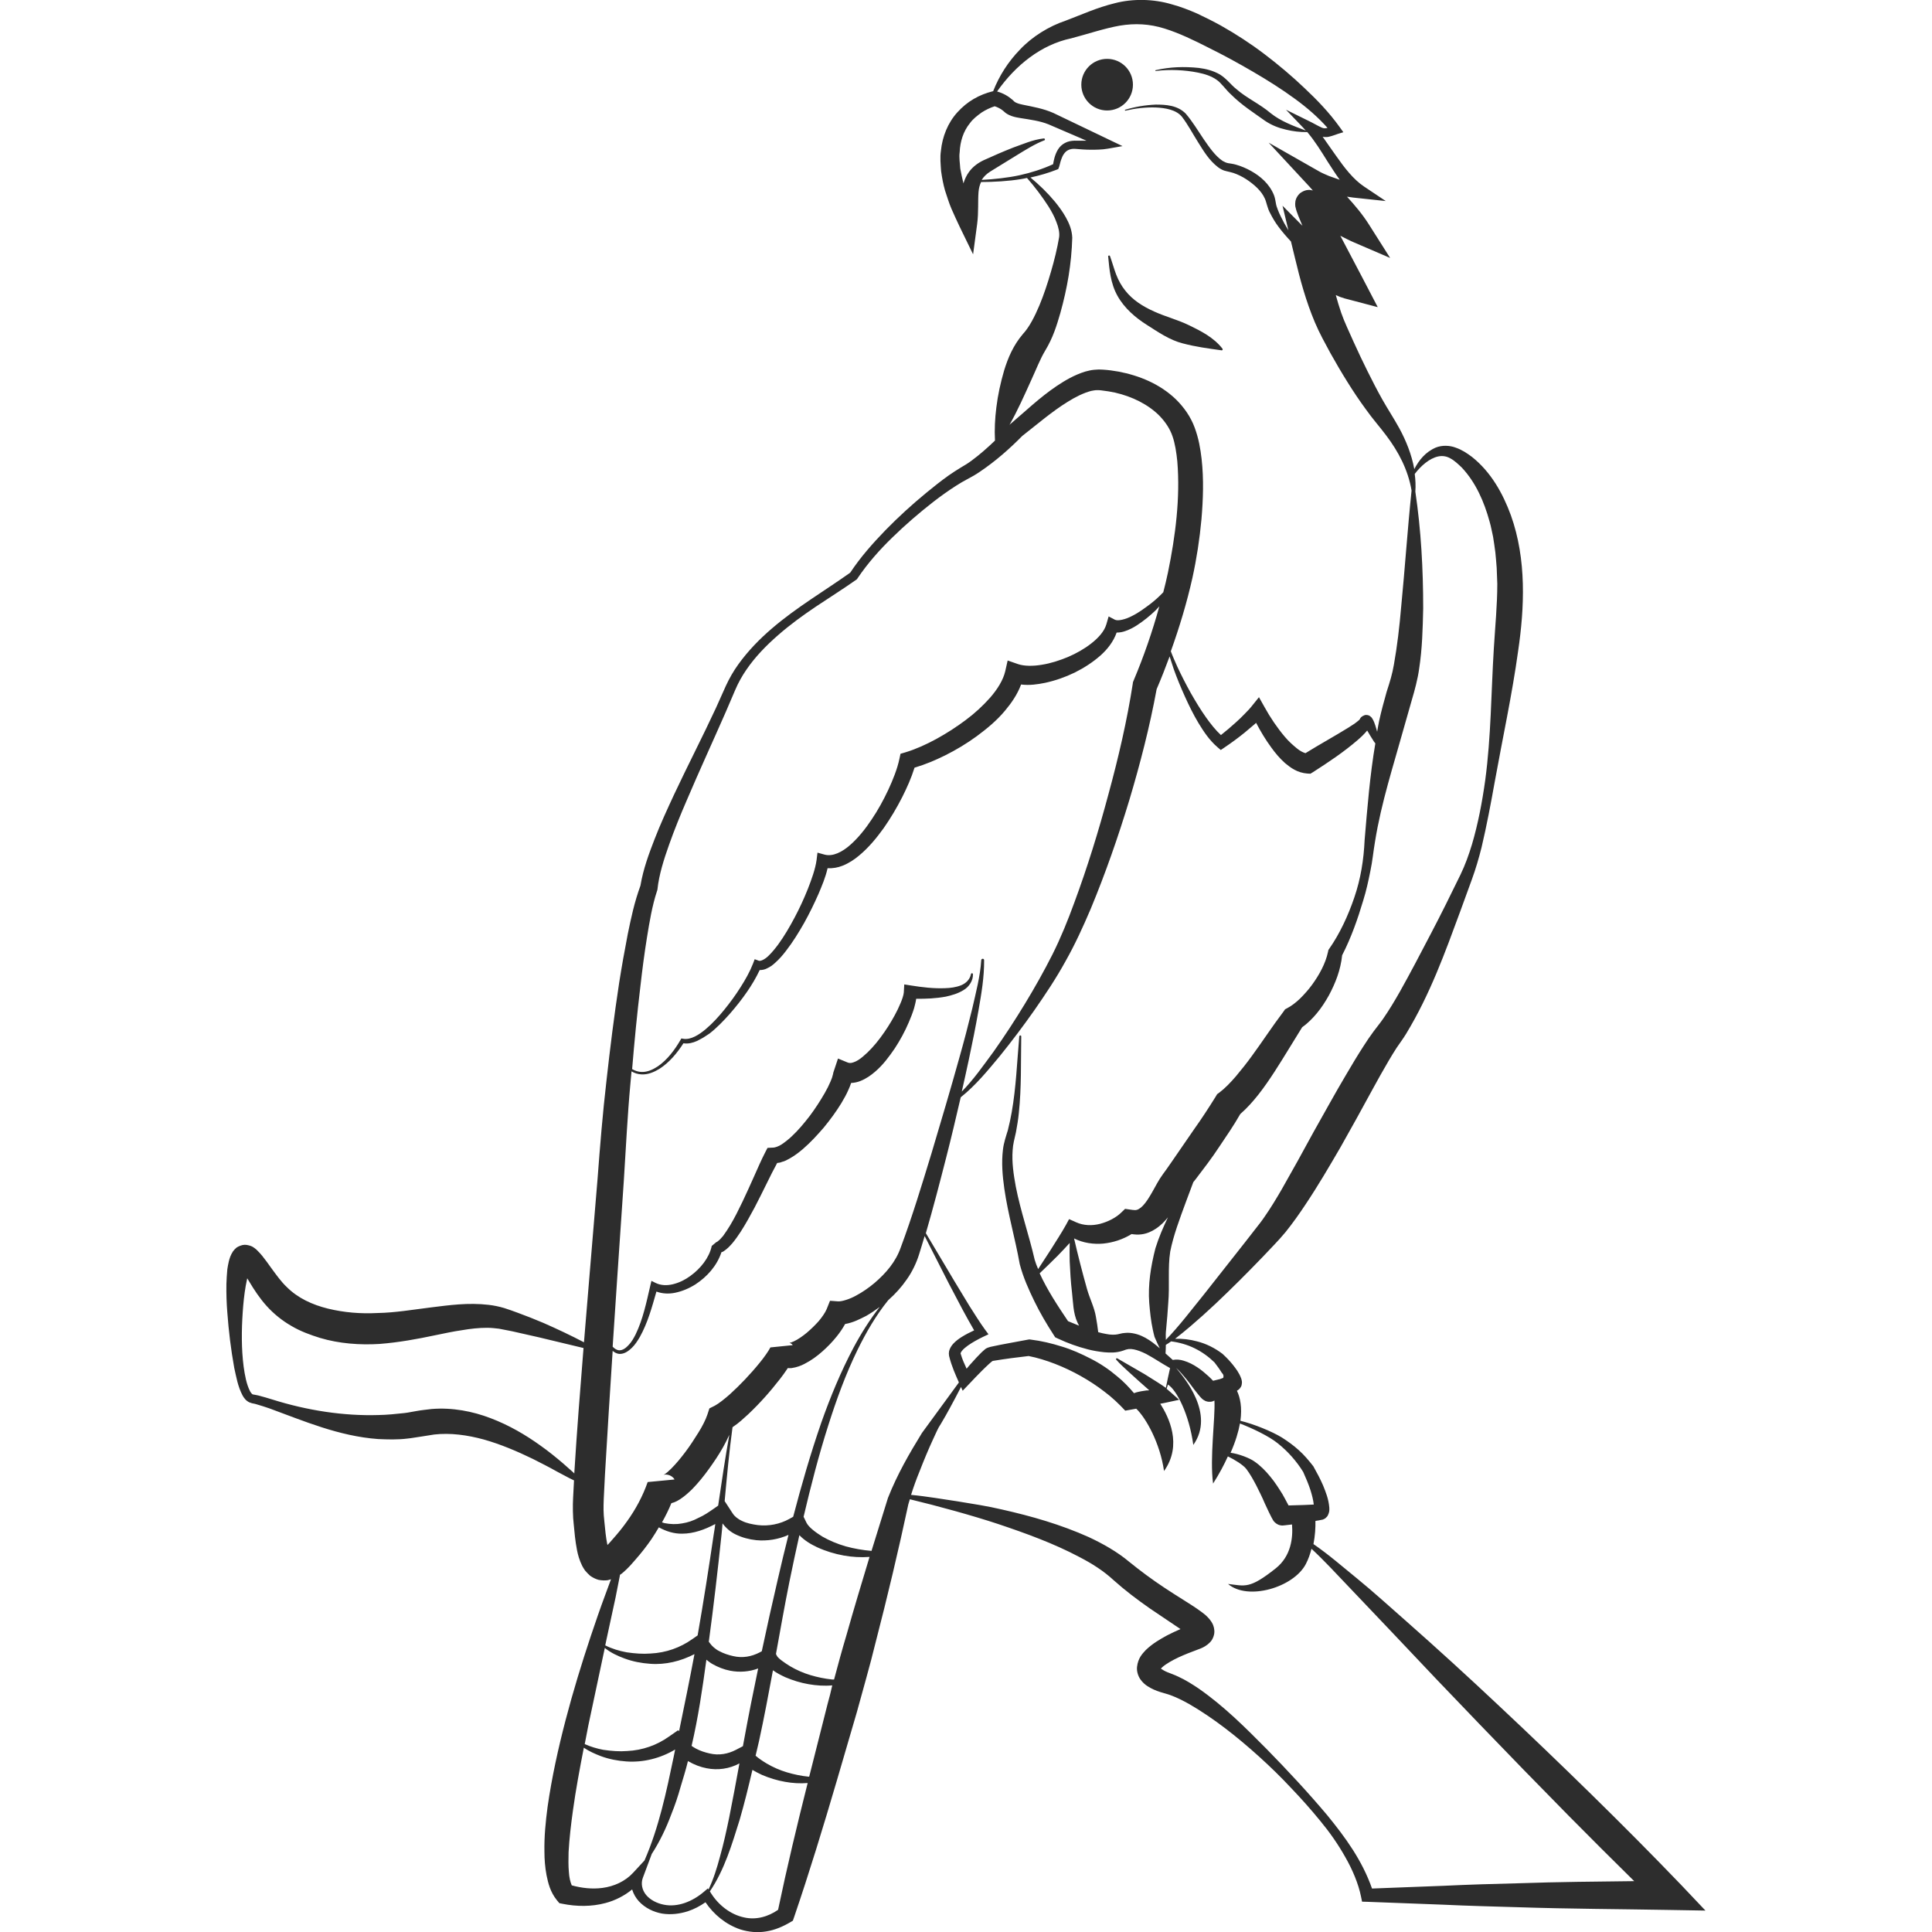 <?xml version="1.0" encoding="utf-8"?>
<!-- Generator: Adobe Illustrator 24.1.2, SVG Export Plug-In . SVG Version: 6.00 Build 0)  -->
<svg version="1.1" id="Layer_1" xmlns="http://www.w3.org/2000/svg" xmlns:xlink="http://www.w3.org/1999/xlink" x="0px" y="0px"
	 viewBox="0 0 128 128" style="enable-background:new 0 0 128 128;" xml:space="preserve">
<style type="text/css">
	.st0{fill:#2D2D2D;}
</style>
<g>
	<path class="st0" d="M63.38,48.11C63.38,48.11,63.38,48.11,63.38,48.11c-0.02-0.02-0.03-0.04-0.04-0.04
		C63.34,48.08,63.33,48.07,63.38,48.11z"/>
	<ellipse class="st0" cx="73.35" cy="5.61" rx="1.71" ry="1.71"/>
	<path class="st0" d="M75.99,21.53c0.74,0.47,1.5,1,2.37,1.22c0.87,0.23,1.65,0.33,2.57,0.46c0.02,0,0.04,0,0.05-0.01
		c0.03-0.02,0.03-0.07,0.01-0.1c-0.58-0.75-1.45-1.18-2.19-1.54c-0.75-0.37-1.56-0.57-2.33-0.92c-0.74-0.33-1.43-0.76-1.92-1.39
		c-0.25-0.31-0.45-0.67-0.6-1.06c-0.15-0.39-0.26-0.81-0.41-1.22c-0.01-0.03-0.04-0.05-0.07-0.04c-0.04,0-0.06,0.04-0.05,0.07
		c0.08,0.84,0.15,1.76,0.61,2.59C74.49,20.42,75.23,21.05,75.99,21.53z"/>
	<path class="st0" d="M111.37,124.87c-1.95-2.03-3.93-4.02-5.94-5.99c-2.01-1.97-4.04-3.92-6.09-5.84
		c-2.05-1.93-4.13-3.83-6.24-5.69c-1.06-0.93-2.1-1.88-3.19-2.77c-0.95-0.77-1.87-1.58-2.89-2.28c0.11-0.56,0.14-1.11,0.13-1.53
		l0.03-0.01c0.13-0.02,0.21-0.03,0.39-0.07l0.05-0.01c0.03-0.01,0,0.01,0.1-0.04c0.07-0.03,0.13-0.08,0.18-0.14
		c0.06-0.06,0.05-0.06,0.07-0.1c0.07-0.14,0.07-0.18,0.09-0.25c0.02-0.11,0.01-0.2,0.01-0.27c-0.05-0.58-0.23-1.01-0.41-1.46
		c-0.19-0.44-0.41-0.85-0.64-1.26l-0.02-0.03l0,0c-0.29-0.37-0.6-0.74-0.95-1.05c-0.35-0.32-0.73-0.59-1.12-0.84
		c-0.69-0.42-1.86-0.89-2.75-1.11c0.12-0.88-0.01-1.53-0.23-1.99L82,92.11l0.01-0.01c0.01-0.01-0.01,0.02,0.07-0.05
		c0.06-0.05,0.1-0.11,0.14-0.18c0.03-0.06,0.03-0.07,0.04-0.1c0.03-0.14,0.02-0.17,0.02-0.24c-0.01-0.09-0.03-0.15-0.05-0.21
		c-0.15-0.4-0.35-0.64-0.55-0.9c-0.2-0.25-0.42-0.48-0.65-0.69l-0.03-0.03c-0.51-0.39-1.09-0.68-1.69-0.83
		c-0.48-0.13-0.97-0.19-1.46-0.17c0.35-0.27,0.69-0.55,1.02-0.83c0.56-0.48,1.11-0.97,1.65-1.48c1.07-1.01,2.11-2.05,3.13-3.11
		l0.76-0.8c0.25-0.26,0.5-0.54,0.76-0.85c0.49-0.61,0.92-1.22,1.33-1.84c0.83-1.24,1.57-2.51,2.31-3.78
		c0.72-1.28,1.43-2.55,2.12-3.83c0.35-0.64,0.7-1.27,1.06-1.88c0.18-0.3,0.36-0.61,0.54-0.88c0.16-0.24,0.43-0.6,0.63-0.93
		c1.6-2.64,2.58-5.39,3.6-8.15l0.75-2.06c0.26-0.71,0.47-1.43,0.65-2.15c0.34-1.44,0.61-2.88,0.87-4.33
		c0.52-2.89,1.15-5.77,1.55-8.67c0.42-2.85,0.57-6.06-0.48-8.99c-0.53-1.45-1.32-2.87-2.58-3.87c-0.32-0.24-0.66-0.47-1.07-0.61
		c-0.41-0.16-0.92-0.17-1.32-0.01c-0.7,0.3-1.12,0.84-1.43,1.43c-0.17-0.95-0.54-1.88-1-2.72c-0.37-0.67-0.76-1.26-1.11-1.88
		c-0.35-0.62-0.67-1.25-0.99-1.89c-0.32-0.64-0.62-1.28-0.92-1.94l-0.44-0.98c-0.15-0.33-0.26-0.61-0.38-0.94
		c-0.13-0.38-0.25-0.78-0.36-1.18c0.16,0.08,0.34,0.15,0.58,0.22l2.2,0.58l-1.07-2.05c-0.47-0.89-0.94-1.78-1.41-2.68
		c0.28,0.14,0.56,0.29,0.86,0.42l2.44,1.05l-1.4-2.21c-0.43-0.68-0.93-1.27-1.44-1.83c0-0.01-0.01-0.01-0.02-0.02
		c0.26,0.04,0.53,0.08,0.79,0.1l1.78,0.19l-1.45-0.97c-0.7-0.47-1.29-1.24-1.83-2.01c-0.3-0.41-0.59-0.85-0.9-1.28
		c0.15,0.03,0.32,0.03,0.45-0.01c0.21-0.05,0.38-0.12,0.56-0.18L89,8.76l-0.25-0.35c-0.69-0.96-1.49-1.79-2.33-2.58
		c-0.84-0.8-1.72-1.54-2.64-2.24c-0.92-0.7-1.89-1.33-2.9-1.9c-0.51-0.28-1.03-0.54-1.56-0.79c-0.55-0.24-1.11-0.46-1.71-0.62
		c-1.18-0.35-2.55-0.38-3.74-0.07c-1.2,0.29-2.23,0.77-3.27,1.16c-1.11,0.37-2.22,1.06-3.02,1.91c-0.78,0.8-1.38,1.74-1.78,2.76
		c-0.94,0.23-1.73,0.69-2.37,1.4c-0.64,0.7-1,1.63-1.09,2.54c-0.07,0.46-0.02,0.9,0.01,1.35c0.06,0.44,0.14,0.87,0.26,1.29
		c0.14,0.41,0.26,0.83,0.43,1.22c0.17,0.39,0.35,0.78,0.53,1.16l0.9,1.85l0.27-2.02c0.1-0.78,0.04-1.5,0.09-2.11
		c0.02-0.25,0.08-0.47,0.17-0.66c0.82,0,1.85-0.06,2.62-0.19c0.14-0.02,0.28-0.05,0.42-0.08c0.52,0.59,1,1.23,1.42,1.88
		c0.21,0.34,0.4,0.68,0.53,1.04c0.14,0.35,0.22,0.71,0.18,1c-0.12,0.73-0.32,1.54-0.54,2.29c-0.22,0.76-0.47,1.52-0.77,2.24
		c-0.3,0.71-0.66,1.43-1.09,1.89c-0.64,0.75-0.99,1.59-1.24,2.4c-0.24,0.82-0.42,1.64-0.52,2.47c-0.09,0.72-0.13,1.45-0.09,2.19
		c-0.49,0.47-1.01,0.93-1.54,1.32c-0.24,0.18-0.47,0.32-0.73,0.47c-0.28,0.17-0.54,0.34-0.8,0.52c-0.51,0.36-0.99,0.75-1.47,1.14
		c-0.95,0.78-1.86,1.61-2.72,2.49c-0.84,0.87-1.65,1.78-2.33,2.81c-1.7,1.21-3.55,2.29-5.18,3.69c-0.82,0.7-1.59,1.49-2.23,2.38
		c-0.32,0.44-0.6,0.93-0.83,1.43l-0.65,1.45c-0.89,1.92-1.87,3.81-2.78,5.75c-0.45,0.97-0.9,1.94-1.29,2.95
		c-0.38,0.98-0.75,1.97-0.94,3.09c-0.4,1.09-0.62,2.14-0.84,3.21c-0.21,1.08-0.4,2.15-0.57,3.23c-0.33,2.16-0.6,4.32-0.84,6.48
		c-0.25,2.15-0.43,4.36-0.59,6.5l-0.54,6.48c-0.12,1.45-0.24,2.9-0.36,4.35c-0.88-0.46-1.77-0.88-2.68-1.28
		c-0.57-0.24-1.14-0.47-1.72-0.68c-0.29-0.11-0.58-0.21-0.89-0.31c-0.34-0.1-0.68-0.17-1.02-0.21c-1.36-0.16-2.62,0.02-3.83,0.17
		c-1.21,0.15-2.38,0.35-3.52,0.37c-1.15,0.06-2.22-0.03-3.3-0.29C20.68,86.44,19.73,86,19,85.27c-0.38-0.36-0.69-0.8-1.05-1.29
		c-0.18-0.25-0.36-0.51-0.58-0.78c-0.11-0.14-0.22-0.25-0.38-0.41c-0.08-0.07-0.17-0.14-0.26-0.19c-0.1-0.06-0.34-0.13-0.51-0.13
		c-0.18,0-0.4,0.09-0.54,0.18c-0.09,0.07-0.17,0.16-0.24,0.25c-0.18,0.28-0.23,0.48-0.28,0.67c-0.05,0.19-0.07,0.36-0.1,0.53
		c-0.03,0.33-0.05,0.66-0.06,0.97c-0.01,0.64,0.01,1.26,0.06,1.88c0.09,1.24,0.24,2.46,0.46,3.68c0.14,0.61,0.23,1.22,0.56,1.84
		c0.09,0.15,0.2,0.32,0.44,0.44c0.06,0.02,0.15,0.05,0.18,0.06l0.1,0.02c0.07,0.02,0.13,0.02,0.2,0.05
		c0.28,0.08,0.56,0.17,0.85,0.27c2.27,0.83,4.6,1.84,7.19,2.03c0.64,0.03,1.29,0.05,1.94-0.03c0.32-0.03,0.65-0.1,0.97-0.14
		l0.82-0.13c1.06-0.12,2.18,0.03,3.28,0.33c1.1,0.31,2.19,0.77,3.26,1.29c0.53,0.27,1.07,0.54,1.6,0.84l0.81,0.43
		c0.11,0.05,0.21,0.1,0.31,0.15l-0.06,1.15c-0.03,0.5-0.02,1.28,0.04,1.75c0.05,0.55,0.1,1.11,0.22,1.73
		c0.06,0.3,0.15,0.64,0.34,1.03c0.06,0.11,0.12,0.21,0.19,0.31c0.1,0.12,0.22,0.24,0.34,0.35c0.16,0.11,0.36,0.22,0.56,0.27
		c0.2,0.04,0.44,0.05,0.62,0.02c0.07-0.02,0.13-0.04,0.2-0.06l-0.38,1.03c-0.34,0.91-0.65,1.82-0.96,2.74
		c-0.61,1.83-1.18,3.69-1.67,5.57c-0.49,1.88-0.91,3.78-1.19,5.73c-0.13,0.98-0.23,1.97-0.21,2.98c0,0.51,0.04,1.03,0.14,1.56
		c0.11,0.53,0.24,1.1,0.69,1.66l0.16,0.19l0.2,0.04c0.94,0.19,1.93,0.2,2.86-0.05c0.64-0.17,1.25-0.48,1.76-0.9
		c0.09,0.3,0.25,0.57,0.45,0.79c0.42,0.45,0.98,0.71,1.54,0.81c0.57,0.09,1.15,0.02,1.69-0.15c0.43-0.14,0.82-0.35,1.18-0.6
		c0.55,0.81,1.34,1.47,2.31,1.8c0.54,0.17,1.14,0.23,1.72,0.13c0.58-0.09,1.12-0.33,1.61-0.62l0.15-0.09l0.08-0.23
		c1.02-2.99,1.94-6.01,2.83-9.04l1.33-4.55c0.41-1.52,0.86-3.04,1.23-4.57c0.79-3.05,1.53-6.16,2.18-9.2
		c0.03-0.11,0.07-0.22,0.1-0.33c1.83,0.44,4.16,1.08,5.85,1.64c1.85,0.62,3.69,1.29,5.37,2.18c0.85,0.44,1.61,0.92,2.29,1.55
		c0.76,0.68,1.57,1.29,2.4,1.87l2.02,1.36c-0.3,0.13-0.6,0.27-0.89,0.42c-0.47,0.26-0.94,0.52-1.41,0.97
		c-0.22,0.24-0.51,0.52-0.58,1.12c-0.03,0.3,0.08,0.62,0.23,0.83c0.15,0.21,0.31,0.34,0.46,0.44c0.58,0.38,1.17,0.46,1.53,0.6
		c0.41,0.15,0.83,0.36,1.24,0.59c1.64,0.95,3.19,2.18,4.64,3.49c0.73,0.66,1.43,1.34,2.1,2.06c0.68,0.71,1.33,1.44,1.95,2.2
		c0.62,0.75,1.18,1.55,1.65,2.39c0.47,0.82,0.87,1.76,1.04,2.61l0.07,0.34l0.35,0.01l5.02,0.19c1.67,0.08,3.35,0.12,5.02,0.17
		c3.35,0.11,6.69,0.12,10.04,0.18l2.32,0.04L111.37,124.87z M38.05,97.58l0,0.04c-0.02-0.02-0.05-0.04-0.07-0.07l-0.69-0.61
		c-0.47-0.4-0.95-0.79-1.46-1.15c-1.01-0.73-2.11-1.37-3.32-1.83c-1.2-0.46-2.54-0.72-3.91-0.61c-0.32,0.04-0.72,0.08-0.98,0.13
		c-0.28,0.04-0.55,0.11-0.84,0.14c-0.56,0.06-1.13,0.12-1.71,0.13c-2.3,0.07-4.71-0.3-7.03-1.03c-0.29-0.09-0.59-0.18-0.9-0.26
		c-0.07-0.02-0.16-0.03-0.24-0.05l-0.12-0.02c-0.05-0.01-0.02-0.01-0.04-0.01c-0.03-0.01-0.11-0.09-0.17-0.2
		c-0.24-0.46-0.35-1.07-0.43-1.65c-0.15-1.18-0.14-2.39-0.06-3.58c0.04-0.6,0.1-1.19,0.2-1.76c0.03-0.17,0.07-0.34,0.1-0.5
		c0.05,0.08,0.09,0.15,0.14,0.23c0.31,0.52,0.68,1.09,1.15,1.61c0.47,0.52,1.03,0.97,1.64,1.32c0.61,0.36,1.25,0.59,1.89,0.79
		c1.27,0.38,2.65,0.48,3.94,0.4c1.29-0.1,2.53-0.33,3.71-0.58c0.59-0.12,1.18-0.25,1.75-0.33c0.57-0.1,1.13-0.16,1.67-0.16
		c0.27,0,0.53,0.03,0.79,0.06c0.28,0.05,0.58,0.11,0.87,0.17l1.77,0.4l2.96,0.71C38.44,92.05,38.22,94.81,38.05,97.58z M87.05,99.96
		c0-0.01,0-0.01,0.01-0.03C87.05,99.95,87.05,99.96,87.05,99.96C87.05,99.96,87.05,99.96,87.05,99.96z M82.15,94.31
		c0.83,0.32,1.92,0.84,2.5,1.31c0.68,0.54,1.25,1.19,1.69,1.9c0.18,0.4,0.35,0.8,0.48,1.2c0.1,0.32,0.19,0.66,0.22,0.96l-0.65,0.03
		c-0.34,0.01-0.69,0.02-1.02,0.03l-0.07-0.13c-0.1-0.2-0.22-0.41-0.33-0.61c-0.25-0.4-0.5-0.8-0.81-1.17
		c-0.3-0.37-0.65-0.73-1.06-1.01c-0.31-0.22-1.03-0.5-1.57-0.57C81.86,95.5,82.05,94.86,82.15,94.31z M79.13,89.32
		c0.5,0.24,0.95,0.57,1.33,0.94c0.17,0.22,0.34,0.45,0.48,0.68c0.03,0.05,0.17,0.13,0.1,0.35l-0.22,0.08
		c-0.15,0.04-0.31,0.07-0.45,0.11c-0.09-0.1-0.19-0.19-0.29-0.29c-0.24-0.21-0.47-0.42-0.75-0.6c-0.27-0.18-0.57-0.34-0.91-0.44
		c-0.22-0.07-0.48-0.1-0.72-0.05c-0.16-0.14-0.32-0.28-0.48-0.43c0.01-0.19,0.02-0.38,0.02-0.57c0.12-0.07,0.24-0.15,0.35-0.23
		C78.14,88.94,78.66,89.09,79.13,89.32z M74.69,90.81l0.75,0.68l0.7,0.62c-0.06,0.01-0.11,0.01-0.18,0.01
		c-0.21,0.03-0.42,0.06-0.65,0.12c-0.06,0.02-0.12,0.04-0.18,0.06c-0.34-0.4-0.7-0.78-1.11-1.11c-0.54-0.46-1.12-0.85-1.75-1.17
		c-0.62-0.32-1.26-0.61-1.93-0.81c-0.67-0.21-1.33-0.37-2.06-0.46l-0.08-0.01l-0.07,0.01l-1.24,0.23c-0.42,0.08-0.82,0.15-1.26,0.25
		l-0.1,0.03c-0.03,0.01-0.08,0.02-0.16,0.06c-0.08,0.04-0.11,0.07-0.13,0.09l-0.08,0.07c-0.09,0.08-0.18,0.16-0.25,0.24
		c-0.16,0.16-0.3,0.31-0.44,0.47c-0.15,0.16-0.29,0.32-0.43,0.49c-0.15-0.32-0.29-0.64-0.38-0.95l-0.02-0.06
		c0-0.02,0.02-0.08,0.09-0.17c0.09-0.12,0.24-0.24,0.39-0.35c0.31-0.22,0.66-0.41,1.01-0.58l0.36-0.17l-0.23-0.31
		c-0.35-0.48-0.7-1.05-1.04-1.58l-1-1.65l-1.88-3.16c0.49-1.68,0.92-3.34,1.35-5.02c0.34-1.32,0.65-2.65,0.96-3.98
		c1-0.8,1.78-1.76,2.58-2.72c0.8-0.99,1.57-2.01,2.3-3.05c0.73-1.05,1.44-2.11,2.06-3.24c0.64-1.13,1.17-2.3,1.67-3.47
		c0.98-2.36,1.82-4.77,2.56-7.21c0.72-2.41,1.35-4.85,1.81-7.35c0.31-0.72,0.59-1.44,0.86-2.17c0.09,0.28,0.18,0.55,0.27,0.83
		c0.22,0.62,0.47,1.22,0.74,1.82c0.27,0.6,0.56,1.19,0.9,1.76c0.35,0.57,0.71,1.13,1.28,1.62l0.2,0.17l0.25-0.17
		c0.46-0.31,0.91-0.64,1.34-0.99c0.22-0.18,0.43-0.36,0.64-0.54c0.04-0.03,0.07-0.07,0.11-0.1c0.3,0.57,0.62,1.11,1.01,1.64
		c0.26,0.36,0.55,0.71,0.91,1.03c0.36,0.3,0.81,0.64,1.48,0.69l0.2,0.01L87,51.15c1.01-0.65,2.01-1.31,2.96-2.13
		c0.21-0.18,0.42-0.38,0.62-0.62c0.14,0.23,0.28,0.48,0.44,0.72c0.03,0.05,0.07,0.09,0.1,0.13c-0.36,2.12-0.53,4.27-0.71,6.4
		c-0.06,1.32-0.26,2.57-0.68,3.8c-0.41,1.21-0.97,2.42-1.68,3.43l-0.04,0.06l-0.03,0.14c-0.16,0.75-0.57,1.5-1.05,2.16
		c-0.24,0.33-0.51,0.63-0.79,0.91c-0.28,0.27-0.58,0.5-0.87,0.65l-0.13,0.07l-0.12,0.17c-0.75,0.99-1.39,1.98-2.08,2.92
		c-0.34,0.47-0.7,0.92-1.06,1.35c-0.36,0.42-0.74,0.81-1.1,1.08l-0.14,0.1l-0.12,0.2c-0.43,0.69-0.91,1.43-1.41,2.13l-1.48,2.15
		l-0.37,0.53l-0.19,0.26c-0.08,0.11-0.15,0.22-0.22,0.32c-0.26,0.42-0.45,0.81-0.66,1.15c-0.2,0.34-0.42,0.63-0.61,0.78
		c-0.19,0.14-0.29,0.19-0.55,0.15l-0.49-0.07l-0.24,0.23c-0.35,0.35-0.88,0.62-1.41,0.76c-0.54,0.14-1.1,0.12-1.59-0.1l-0.47-0.21
		l-0.2,0.37c-0.3,0.54-0.68,1.12-1.03,1.68c-0.27,0.42-0.55,0.84-0.82,1.26c-0.09-0.21-0.17-0.41-0.23-0.62
		c-0.37-1.61-0.94-3.24-1.25-4.84c-0.15-0.81-0.27-1.62-0.21-2.41c0.02-0.4,0.12-0.75,0.22-1.2c0.08-0.43,0.15-0.85,0.19-1.27
		c0.18-1.69,0.13-3.4,0.16-5.05v-0.03c0-0.03-0.02-0.06-0.06-0.06c-0.03,0-0.06,0.02-0.07,0.06c-0.15,1.71-0.21,3.37-0.5,5.02
		c-0.07,0.41-0.16,0.81-0.26,1.21c-0.11,0.36-0.27,0.82-0.32,1.26c-0.11,0.89-0.03,1.76,0.09,2.61c0.25,1.72,0.72,3.3,1.02,4.99
		c0.23,0.88,0.59,1.68,0.97,2.46c0.38,0.78,0.81,1.51,1.29,2.25l0.09,0.14l0.17,0.08c0.66,0.31,1.3,0.54,2,0.72
		c0.35,0.09,0.71,0.15,1.09,0.19c0.38,0.03,0.78,0.05,1.25-0.11c0.26-0.11,0.43-0.13,0.7-0.08c0.25,0.05,0.53,0.16,0.81,0.3
		c0.51,0.27,1.03,0.63,1.59,0.94c-0.08,0.36-0.2,0.9-0.28,1.31c-0.15-0.11-0.3-0.21-0.55-0.37l-0.86-0.54l-1.73-1l-0.03-0.02
		C74,89.98,73.98,89.98,73.96,90c-0.02,0.02-0.03,0.06-0.01,0.08C74.2,90.37,74.44,90.57,74.69,90.81z M90.39,48.11
		c-0.01-0.01-0.02-0.01-0.02-0.02C90.38,48.1,90.38,48.1,90.39,48.11C90.39,48.11,90.39,48.11,90.39,48.11z M90.39,48.11
		C90.39,48.11,90.39,48.11,90.39,48.11c-0.02-0.01-0.02-0.02-0.03-0.02C90.37,48.09,90.37,48.1,90.39,48.11
		C90.39,48.11,90.39,48.11,90.39,48.11z M90.35,48.07C90.35,48.07,90.35,48.07,90.35,48.07C90.35,48.07,90.35,48.07,90.35,48.07
		C90.35,48.07,90.35,48.07,90.35,48.07z M76.14,86.32c0.05,0.6,0.11,1.19,0.24,1.79c0.04,0.15,0.06,0.3,0.11,0.46L76.68,89
		c0.05,0.11,0.11,0.22,0.16,0.33c-0.15-0.13-0.31-0.26-0.48-0.39c-0.29-0.21-0.62-0.42-1.02-0.54c-0.2-0.06-0.42-0.1-0.64-0.1
		c-0.11,0.01-0.23,0.01-0.34,0.03c-0.1,0.02-0.25,0.06-0.31,0.07c-0.18,0.04-0.47,0.04-0.76-0.02c-0.18-0.03-0.35-0.07-0.53-0.12
		c-0.04-0.34-0.09-0.67-0.15-1c-0.1-0.63-0.41-1.22-0.59-1.85c-0.31-1.1-0.6-2.23-0.86-3.36c0,0,0,0,0,0c0.6,0.3,1.29,0.4,1.94,0.34
		c0.66-0.07,1.28-0.27,1.87-0.63c0.2,0.03,0.42,0.05,0.64,0.02c0.36-0.04,0.69-0.19,0.96-0.37c0.35-0.23,0.6-0.5,0.81-0.76
		c-0.31,0.65-0.6,1.31-0.83,2.05C76.24,83.91,76.05,85.11,76.14,86.32z M71.02,85.6c0.08,0.67,0.07,1.39,0.37,2.03
		c0.03,0.07,0.07,0.14,0.1,0.2c-0.25-0.1-0.49-0.2-0.73-0.3c-0.68-1.01-1.38-2.07-1.88-3.17c0.4-0.38,0.8-0.77,1.19-1.16
		c0.27-0.28,0.54-0.56,0.8-0.85c-0.01,0.41-0.01,0.81,0,1.22C70.9,84.25,70.94,84.93,71.02,85.6z M93.77,32.57
		c0.03-0.39,0.01-0.78-0.04-1.17c0.41-0.54,0.98-1.04,1.56-1.16c0.29-0.06,0.57-0.01,0.82,0.14c0.26,0.14,0.51,0.38,0.74,0.6
		c0.92,0.98,1.48,2.26,1.84,3.58c0.1,0.33,0.15,0.67,0.23,1c0.05,0.34,0.11,0.68,0.15,1.03c0.03,0.35,0.07,0.69,0.09,1.04l0.04,1.05
		c0,1.4-0.14,2.8-0.23,4.28c-0.18,2.91-0.18,5.84-0.57,8.73c-0.2,1.44-0.47,2.87-0.88,4.26c-0.21,0.69-0.45,1.36-0.76,2l-0.97,1.97
		c-0.65,1.31-1.34,2.6-2.01,3.88c-0.68,1.27-1.36,2.56-2.14,3.69c-0.2,0.29-0.38,0.5-0.64,0.85c-0.24,0.32-0.45,0.64-0.65,0.95
		c-0.41,0.63-0.79,1.27-1.16,1.9c-0.75,1.26-1.45,2.55-2.17,3.82c-0.69,1.28-1.4,2.55-2.11,3.8c-0.36,0.62-0.73,1.23-1.12,1.79
		c-0.18,0.27-0.4,0.55-0.63,0.84l-0.67,0.86l-2.71,3.44c-0.83,1.02-1.63,2.09-2.54,3.03c-0.01-0.24-0.01-0.47,0.02-0.71
		c0.06-0.58,0.1-1.16,0.14-1.74c0.1-1.15-0.04-2.32,0.13-3.4c0.21-1.07,0.64-2.2,1.04-3.29c0.16-0.44,0.32-0.87,0.49-1.31l0.16-0.2
		c0.54-0.71,1.08-1.41,1.57-2.16c0.47-0.7,0.94-1.38,1.38-2.15c0.48-0.42,0.86-0.86,1.21-1.3c0.39-0.5,0.74-1.01,1.07-1.52
		c0.64-0.99,1.23-1.99,1.82-2.93c0.38-0.27,0.69-0.59,0.96-0.91c0.32-0.38,0.58-0.79,0.81-1.2c0.44-0.82,0.78-1.69,0.88-2.66
		c0.61-1.19,1.03-2.4,1.4-3.64c0.2-0.64,0.34-1.29,0.47-1.94c0.14-0.65,0.2-1.33,0.31-1.96c0.41-2.57,1.23-5.07,1.92-7.56l0.53-1.86
		c0.17-0.57,0.38-1.35,0.47-2.01c0.21-1.36,0.24-2.69,0.27-4.01C94.29,37.7,94.15,35.13,93.77,32.57z M67.55,11.61
		c-0.73,0.16-1.71,0.27-2.51,0.31c0.13-0.21,0.31-0.39,0.56-0.55l1.77-1.09c0.59-0.36,1.19-0.74,1.81-0.98l0.01,0
		c0.03-0.01,0.04-0.04,0.04-0.07c0-0.03-0.04-0.06-0.07-0.06c-0.73,0.08-1.38,0.38-2.04,0.61c-0.66,0.26-1.3,0.54-1.94,0.83
		c-0.36,0.17-0.72,0.42-0.98,0.78c-0.17,0.23-0.29,0.5-0.37,0.76c-0.08-0.33-0.15-0.66-0.21-0.98c-0.02-0.36-0.09-0.73-0.04-1.08
		c0.03-0.71,0.24-1.39,0.68-1.93c0.2-0.28,0.49-0.5,0.78-0.71c0.26-0.17,0.58-0.32,0.86-0.41c0.19,0.06,0.41,0.17,0.56,0.3
		l0.08,0.07c0.05,0.05,0.12,0.1,0.17,0.13c0.11,0.07,0.22,0.11,0.32,0.15c0.2,0.07,0.38,0.1,0.56,0.13
		c0.69,0.11,1.31,0.19,1.88,0.42l2.51,1.08c-0.26,0-0.52,0.01-0.78,0l-0.02,0h0c-0.21,0.01-0.42,0.04-0.62,0.15
		c-0.2,0.1-0.36,0.26-0.47,0.44c-0.11,0.18-0.18,0.37-0.23,0.55c-0.04,0.14-0.07,0.31-0.09,0.42C69.07,11.2,68.32,11.44,67.55,11.61
		z M68.31,25.21c0.33-0.71,0.59-1.4,0.93-1.97c0.53-0.87,0.77-1.68,1.01-2.5c0.46-1.65,0.74-3.25,0.79-4.99
		c-0.02-0.53-0.21-0.96-0.42-1.34c-0.21-0.38-0.47-0.73-0.73-1.05c-0.49-0.59-1.04-1.12-1.62-1.6c0.6-0.13,1.19-0.3,1.77-0.53
		l0.07-0.03l0.03-0.07c0.06-0.15,0.06-0.21,0.09-0.3c0.02-0.08,0.04-0.16,0.07-0.24c0.05-0.15,0.11-0.29,0.2-0.41
		c0.16-0.23,0.41-0.33,0.7-0.32c0.35,0.03,0.71,0.06,1.07,0.06c0.18,0,0.36,0,0.55-0.01c0.19-0.01,0.36-0.02,0.58-0.06l0.97-0.17
		l-0.9-0.43L69.8,7.49c-0.67-0.3-1.39-0.42-2.02-0.55c-0.15-0.03-0.31-0.07-0.42-0.12c-0.06-0.02-0.1-0.05-0.13-0.07
		c-0.02-0.01-0.02-0.02-0.03-0.02l-0.1-0.1c-0.31-0.27-0.63-0.45-1.04-0.57c1.23-1.75,2.92-3.1,4.91-3.52
		c1.11-0.29,2.19-0.66,3.21-0.84c1.02-0.17,1.98-0.12,2.97,0.19c0.97,0.3,1.96,0.78,2.94,1.28c0.99,0.49,1.96,1.02,2.92,1.58
		c0.96,0.56,1.9,1.15,2.8,1.81c0.78,0.57,1.51,1.2,2.14,1.91c-0.01,0-0.02,0.01-0.03,0.01c-0.14,0.03-0.2,0.03-0.34-0.02
		c-0.27-0.12-0.6-0.32-0.92-0.47l-1.46-0.72l1.12,1.17c0.06,0.07,0.12,0.14,0.19,0.21c-0.84-0.31-1.67-0.63-2.31-1.14
		c-0.74-0.63-1.61-1.01-2.29-1.61c-0.36-0.28-0.61-0.66-1.08-0.96c-0.45-0.26-0.93-0.38-1.41-0.44c-0.97-0.1-1.91-0.07-2.86,0.15
		c-0.01,0-0.02,0.02-0.02,0.03c0,0.02,0.02,0.03,0.03,0.02l0.03,0c0.9-0.11,1.87-0.07,2.77,0.11c0.45,0.09,0.89,0.23,1.24,0.48
		c0.32,0.22,0.6,0.66,0.96,0.98c0.7,0.7,1.51,1.21,2.25,1.74c0.43,0.29,0.9,0.47,1.38,0.58c0.46,0.11,0.93,0.17,1.41,0.16
		c0.5,0.59,0.92,1.27,1.35,1.96c0.26,0.4,0.51,0.8,0.8,1.2c-0.01,0-0.02-0.01-0.03-0.01c-0.23-0.08-0.46-0.16-0.68-0.24
		c-0.21-0.09-0.45-0.19-0.61-0.28l-3.39-1.93l2.7,2.91c0.08,0.08,0.15,0.18,0.23,0.26c-0.05-0.01-0.1-0.02-0.15-0.03l-0.07-0.01
		l-0.03,0c-0.05,0-0.11,0.01-0.18,0.02c-0.13,0.03-0.29,0.1-0.43,0.21c-0.13,0.12-0.22,0.27-0.26,0.39
		c-0.02,0.06-0.04,0.13-0.04,0.16l0,0.02l-0.01,0.1c0,0.07,0,0.14,0.01,0.2c0.04,0.18,0.06,0.23,0.08,0.3l0.12,0.33l0.24,0.58
		c0.01,0.02,0.02,0.05,0.03,0.07l-1.32-1.33l0.39,1.63c-0.09-0.16-0.19-0.32-0.28-0.48c-0.15-0.3-0.31-0.58-0.42-0.88
		c-0.06-0.15-0.11-0.3-0.13-0.44c-0.02-0.11-0.06-0.37-0.13-0.54c-0.3-0.74-0.89-1.24-1.51-1.59c-0.32-0.18-0.65-0.32-1-0.42
		c-0.17-0.05-0.39-0.08-0.52-0.1c-0.12-0.02-0.25-0.08-0.37-0.15c-0.49-0.33-0.88-0.9-1.26-1.45c-0.38-0.56-0.72-1.14-1.18-1.68
		c-0.55-0.56-1.32-0.6-1.99-0.6c-0.69,0.03-1.36,0.14-2.02,0.34c-0.02,0-0.03,0.02-0.02,0.04c0,0.02,0.02,0.03,0.04,0.02l0,0
		c0.65-0.15,1.33-0.23,1.99-0.21c0.65,0.03,1.37,0.15,1.75,0.62c0.39,0.51,0.71,1.12,1.07,1.69c0.36,0.57,0.71,1.18,1.32,1.65
		c0.15,0.11,0.33,0.22,0.55,0.26c0.2,0.05,0.31,0.07,0.47,0.12c0.29,0.1,0.58,0.24,0.84,0.41c0.52,0.34,1.02,0.78,1.24,1.29
		c0.1,0.2,0.17,0.65,0.35,0.96c0.16,0.32,0.34,0.62,0.55,0.9c0.26,0.35,0.54,0.67,0.83,0.98l0.26,1.07c0.35,1.47,0.73,2.88,1.33,4.3
		c0.15,0.35,0.33,0.73,0.5,1.05l0.52,0.97c0.36,0.64,0.73,1.28,1.12,1.9c0.39,0.63,0.8,1.24,1.24,1.84
		c0.43,0.61,0.93,1.17,1.34,1.72c0.81,1.07,1.45,2.28,1.68,3.65c-0.27,2.59-0.44,5.17-0.69,7.72c-0.11,1.29-0.26,2.58-0.48,3.81
		c-0.11,0.64-0.26,1.12-0.48,1.8c-0.18,0.64-0.36,1.29-0.5,1.94c-0.05,0.24-0.09,0.47-0.13,0.71c-0.04-0.13-0.07-0.27-0.12-0.41
		c-0.06-0.16-0.08-0.28-0.23-0.51c-0.04-0.04-0.05-0.06-0.13-0.12c-0.04-0.04-0.22-0.11-0.37-0.05c-0.3,0.12-0.29,0.28-0.32,0.29
		c-0.01,0.01-0.02,0.01-0.02,0.02l-0.06,0.05c-0.17,0.15-0.42,0.31-0.66,0.46c-0.92,0.57-1.89,1.1-2.84,1.69
		c-0.17-0.05-0.38-0.16-0.57-0.32c-0.27-0.22-0.55-0.47-0.8-0.77c-0.5-0.59-0.96-1.27-1.34-1.96l-0.37-0.66l-0.45,0.56
		c-0.14,0.18-0.33,0.38-0.51,0.56c-0.18,0.19-0.37,0.37-0.57,0.55c-0.32,0.29-0.65,0.57-0.99,0.84c-0.35-0.32-0.68-0.74-0.98-1.16
		c-0.37-0.52-0.7-1.07-1.02-1.63c-0.31-0.56-0.61-1.14-0.88-1.72c-0.15-0.34-0.31-0.69-0.44-1.04c0.57-1.59,1.06-3.21,1.43-4.86
		c0.28-1.28,0.48-2.58,0.6-3.89c0.11-1.31,0.16-2.64,0.01-3.99c-0.08-0.68-0.19-1.35-0.46-2.08c-0.26-0.71-0.71-1.35-1.24-1.87
		c-1.08-1.04-2.45-1.58-3.8-1.84c-0.34-0.06-0.69-0.11-1.04-0.13c-0.09,0-0.17-0.01-0.27-0.01l-0.32,0.02
		c-0.21,0.02-0.4,0.07-0.59,0.12c-0.73,0.23-1.32,0.58-1.89,0.96c-1.11,0.75-2.07,1.67-3.01,2.47l-0.05,0.04l-0.02,0.02
		c-0.02,0.02-0.04,0.04-0.05,0.06C67.43,27.18,67.87,26.18,68.31,25.21z M42.43,65.33c0.12-1.07,0.26-2.14,0.43-3.2
		c0.17-1.05,0.35-2.13,0.66-3.07l0.03-0.09l0.01-0.06c0.1-0.95,0.42-1.97,0.77-2.95c0.35-0.99,0.75-1.97,1.17-2.94
		c0.83-1.95,1.72-3.88,2.58-5.84l0.63-1.47c0.2-0.47,0.45-0.92,0.74-1.34c0.58-0.85,1.31-1.6,2.1-2.29c0.79-0.69,1.64-1.31,2.52-1.9
		c0.88-0.59,1.78-1.15,2.67-1.78l0.04-0.03l0.03-0.05c0.66-0.98,1.46-1.89,2.32-2.72c0.86-0.84,1.78-1.63,2.73-2.37
		c0.48-0.37,0.97-0.72,1.47-1.04c0.25-0.16,0.5-0.31,0.75-0.44c0.27-0.14,0.57-0.31,0.83-0.49c1.04-0.7,1.95-1.5,2.82-2.38
		c1.04-0.81,1.97-1.62,3.01-2.26c0.51-0.32,1.05-0.59,1.55-0.72c0.12-0.02,0.25-0.05,0.35-0.05l0.16,0c0.06,0,0.14,0.01,0.21,0.02
		c0.29,0.03,0.57,0.08,0.86,0.14c1.14,0.26,2.22,0.79,2.97,1.56c0.37,0.39,0.67,0.83,0.84,1.33c0.17,0.48,0.26,1.08,0.32,1.67
		c0.2,2.41-0.12,4.93-0.62,7.36c-0.09,0.44-0.2,0.88-0.31,1.31c-0.26,0.27-0.54,0.53-0.84,0.76c-0.4,0.3-0.8,0.6-1.23,0.81
		c-0.41,0.22-0.93,0.35-1.13,0.25l-0.42-0.22l-0.15,0.52c-0.14,0.48-0.54,0.91-1,1.27c-0.46,0.36-0.99,0.66-1.55,0.9
		c-0.56,0.23-1.14,0.42-1.72,0.51c-0.57,0.1-1.17,0.1-1.58-0.04l-0.69-0.24l-0.16,0.71c-0.14,0.6-0.53,1.21-1,1.75
		c-0.48,0.54-1.03,1.05-1.64,1.5c-0.6,0.45-1.24,0.86-1.91,1.23c-0.66,0.36-1.36,0.68-2.05,0.89l-0.34,0.1l-0.07,0.33
		c-0.14,0.67-0.43,1.39-0.74,2.06c-0.32,0.68-0.68,1.34-1.1,1.96c-0.41,0.62-0.88,1.21-1.41,1.68c-0.53,0.47-1.16,0.8-1.71,0.65
		l-0.47-0.13l-0.06,0.49c-0.08,0.59-0.33,1.28-0.58,1.92c-0.26,0.65-0.55,1.28-0.88,1.9c-0.33,0.62-0.68,1.22-1.08,1.77
		c-0.2,0.27-0.42,0.54-0.65,0.76c-0.22,0.22-0.52,0.37-0.64,0.32L50,63.55l-0.11,0.29c-0.21,0.54-0.51,1.07-0.83,1.57
		c-0.32,0.51-0.68,1-1.06,1.47c-0.38,0.47-0.79,0.92-1.24,1.3c-0.44,0.37-0.99,0.73-1.5,0.64l-0.12-0.02l-0.05,0.09
		c-0.39,0.67-0.87,1.32-1.51,1.76c-0.32,0.21-0.68,0.38-1.06,0.37c-0.23,0-0.45-0.08-0.64-0.19C42.03,69,42.21,67.16,42.43,65.33z
		 M40.25,102.36c-0.01-0.02-0.01-0.04-0.02-0.07c-0.09-0.44-0.14-0.96-0.19-1.49c-0.07-0.61-0.06-0.92-0.04-1.5l0.08-1.6
		c0.16-2.73,0.33-5.47,0.51-8.2c0.12,0.1,0.26,0.18,0.43,0.2c0.35,0.02,0.63-0.2,0.84-0.4c0.22-0.21,0.38-0.47,0.53-0.72
		c0.53-0.95,0.81-2,1.1-3.01c0.4,0.15,0.84,0.16,1.23,0.08c0.49-0.1,0.95-0.3,1.36-0.56c0.76-0.5,1.41-1.21,1.72-2.13
		c0.04-0.01,0.07-0.02,0.11-0.04c0.08-0.05,0.16-0.11,0.23-0.17c0.15-0.12,0.25-0.24,0.37-0.37c0.21-0.25,0.39-0.51,0.56-0.77
		c0.34-0.53,0.63-1.06,0.92-1.6c0.28-0.54,0.55-1.08,0.82-1.63c0.22-0.45,0.45-0.91,0.68-1.33c0.12-0.01,0.23-0.03,0.31-0.07
		c0.22-0.05,0.37-0.15,0.54-0.24c0.32-0.18,0.59-0.39,0.85-0.61c0.51-0.44,0.96-0.93,1.39-1.43c0.42-0.51,0.81-1.04,1.16-1.61
		c0.17-0.29,0.34-0.58,0.48-0.91c0.06-0.14,0.12-0.27,0.17-0.43c0.22-0.01,0.44-0.06,0.61-0.13c0.4-0.16,0.7-0.38,0.97-0.61
		c0.54-0.46,0.94-1.01,1.31-1.55c0.36-0.55,0.67-1.12,0.93-1.73c0.13-0.3,0.25-0.61,0.35-0.93c0.05-0.2,0.11-0.4,0.14-0.63
		c0.65,0.01,1.3-0.02,1.96-0.14c0.4-0.09,0.8-0.2,1.17-0.43c0.37-0.21,0.65-0.64,0.63-1.06c0-0.03-0.02-0.05-0.05-0.06
		c-0.04-0.01-0.07,0.02-0.08,0.05c-0.07,0.37-0.34,0.62-0.66,0.75c-0.33,0.13-0.7,0.18-1.07,0.19c-0.74,0.03-1.5-0.06-2.25-0.18
		l-0.44-0.07l-0.03,0.53c-0.01,0.16-0.11,0.47-0.22,0.72c-0.11,0.27-0.24,0.53-0.38,0.79c-0.28,0.52-0.61,1.03-0.96,1.5
		c-0.35,0.47-0.75,0.91-1.16,1.25c-0.2,0.17-0.42,0.31-0.61,0.37c-0.19,0.07-0.3,0.05-0.4,0.01l-0.63-0.26l-0.3,0.9
		c-0.01,0.03-0.02,0.06-0.02,0.09c0,0.03-0.03,0.1-0.04,0.15c-0.02,0.11-0.08,0.24-0.13,0.37c-0.11,0.26-0.24,0.52-0.39,0.78
		c-0.3,0.52-0.63,1.03-0.99,1.51c-0.37,0.48-0.76,0.95-1.19,1.35c-0.21,0.2-0.44,0.38-0.66,0.53c-0.22,0.15-0.45,0.21-0.54,0.22
		l-0.41,0.02l-0.12,0.23c-0.3,0.58-0.53,1.12-0.78,1.68c-0.25,0.55-0.49,1.1-0.75,1.64c-0.26,0.54-0.52,1.07-0.82,1.57
		c-0.15,0.25-0.31,0.49-0.47,0.71c-0.09,0.09-0.17,0.21-0.26,0.28l-0.12,0.1c-0.03,0.01-0.05,0.02-0.08,0.04l-0.3,0.25l0,0.02
		c-0.17,0.77-0.74,1.48-1.42,1.97c-0.34,0.25-0.73,0.44-1.13,0.54c-0.4,0.1-0.81,0.09-1.16-0.08l-0.28-0.14l-0.07,0.29
		c-0.26,1.12-0.49,2.25-0.98,3.26c-0.13,0.25-0.26,0.49-0.45,0.69c-0.18,0.2-0.4,0.37-0.64,0.36c-0.16-0.01-0.31-0.11-0.43-0.24
		c0.1-1.5,0.2-3.01,0.3-4.51l0.44-6.49c0.14-2.18,0.24-4.31,0.44-6.47c0.02-0.26,0.05-0.51,0.07-0.77c0.2,0.12,0.42,0.19,0.65,0.2
		c0.43,0.03,0.84-0.15,1.19-0.36c0.67-0.43,1.18-1.05,1.6-1.7c0.32,0.05,0.62-0.03,0.89-0.15c0.15-0.07,0.28-0.15,0.43-0.23
		L47,68.48c0.5-0.39,0.93-0.84,1.35-1.31c0.41-0.47,0.8-0.96,1.15-1.47c0.31-0.45,0.59-0.92,0.83-1.43c0.18,0,0.35-0.04,0.48-0.11
		c0.2-0.09,0.37-0.21,0.51-0.34c0.3-0.26,0.54-0.54,0.76-0.83c0.45-0.58,0.83-1.2,1.19-1.83c0.35-0.63,0.67-1.28,0.96-1.94
		c0.23-0.55,0.46-1.08,0.6-1.7c0.34,0.02,0.68-0.04,0.98-0.16c0.43-0.17,0.79-0.41,1.11-0.68c0.65-0.54,1.16-1.17,1.63-1.82
		c0.46-0.66,0.87-1.35,1.23-2.06c0.31-0.62,0.59-1.24,0.81-1.94c0.71-0.21,1.37-0.49,2.02-0.81c0.74-0.37,1.44-0.79,2.11-1.28
		c0.66-0.49,1.31-1.02,1.86-1.68c0.42-0.5,0.82-1.07,1.07-1.74c0.57,0.07,1.09-0.01,1.59-0.11c0.69-0.15,1.34-0.38,1.96-0.68
		c0.62-0.31,1.2-0.68,1.73-1.15c0.43-0.39,0.83-0.88,1.05-1.5c0.21,0,0.41-0.04,0.57-0.1c0.29-0.1,0.54-0.23,0.77-0.38
		c0.46-0.3,0.88-0.64,1.26-1.01c0.08-0.08,0.15-0.17,0.23-0.25c-0.46,1.67-1.03,3.32-1.71,4.93l-0.04,0.1l-0.01,0.09
		c-0.38,2.45-0.95,4.9-1.61,7.32c-0.65,2.43-1.39,4.83-2.26,7.18c-0.43,1.18-0.9,2.34-1.45,3.44c-0.56,1.11-1.18,2.21-1.83,3.28
		c-0.65,1.07-1.34,2.13-2.07,3.16c-0.67,0.91-1.33,1.86-2.11,2.65c0.16-0.71,0.32-1.42,0.47-2.13c0.23-1.08,0.45-2.17,0.64-3.26
		c0.19-1.09,0.38-2.19,0.37-3.32c0-0.05-0.04-0.09-0.09-0.09c-0.05,0-0.1,0.04-0.1,0.09l0,0.01c-0.07,1.08-0.36,2.16-0.6,3.22
		c-0.26,1.07-0.54,2.14-0.84,3.2c-0.59,2.12-1.22,4.24-1.85,6.35c-0.64,2.1-1.29,4.24-2.04,6.25c-0.33,0.95-0.97,1.7-1.74,2.36
		c-0.38,0.32-0.8,0.61-1.23,0.84c-0.41,0.23-0.93,0.39-1.17,0.38l-0.55-0.04l-0.22,0.55c-0.09,0.22-0.3,0.53-0.53,0.8
		c-0.24,0.27-0.51,0.53-0.79,0.77c-0.28,0.23-0.58,0.44-0.86,0.57c-0.13,0.06-0.23,0.09-0.29,0.1c0.05,0.01,0.16,0.05,0.22,0.15
		l-1.48,0.15c-0.12,0.24-0.43,0.68-0.72,1.03c-0.3,0.37-0.62,0.73-0.95,1.08c-0.33,0.35-0.67,0.68-1.02,1
		c-0.34,0.3-0.73,0.61-0.99,0.75L47,93.31l-0.13,0.4c-0.11,0.34-0.35,0.81-0.61,1.22c-0.26,0.42-0.54,0.85-0.84,1.25
		c-0.3,0.4-0.62,0.79-0.95,1.12c-0.16,0.16-0.33,0.31-0.45,0.38c-0.05,0.04-0.12,0.05,0,0.02c0.05-0.01,0.19-0.02,0.36,0.05
		c0.07,0.03,0.15,0.08,0.21,0.14c0.04,0.04,0.08,0.08,0.1,0.13l-1.78,0.17c-0.32,0.92-0.79,1.8-1.38,2.62
		c-0.29,0.41-0.61,0.8-0.95,1.18C40.48,102.11,40.36,102.24,40.25,102.36z M54.83,112.89l-1.16,4.59c-0.02,0.08-0.04,0.16-0.06,0.23
		c-0.01,0-0.03,0-0.04,0c-0.49-0.05-0.97-0.15-1.44-0.29c-0.47-0.14-0.92-0.34-1.33-0.58c-0.27-0.16-0.56-0.36-0.74-0.52
		c0.08-0.33,0.15-0.66,0.23-0.98c0.34-1.56,0.63-3.12,0.92-4.68c0.26,0.19,0.54,0.33,0.82,0.46c0.49,0.21,1.01,0.37,1.53,0.46
		c0.52,0.09,1.05,0.13,1.58,0.08C55.05,112.08,54.94,112.49,54.83,112.89z M46.8,109.96c0.13,0.1,0.25,0.2,0.39,0.28
		c0.37,0.21,0.77,0.37,1.19,0.45c0.61,0.12,1.27,0.07,1.85-0.15c-0.32,1.54-0.63,3.07-0.91,4.61c-0.03,0.18-0.07,0.36-0.1,0.54
		l-0.46,0.24c-0.52,0.27-1.12,0.39-1.75,0.24c-0.31-0.07-0.62-0.17-0.9-0.32c-0.1-0.05-0.2-0.12-0.29-0.18
		C46.26,113.78,46.54,111.87,46.8,109.96z M50.47,109.4l-0.15,0.08c-0.52,0.27-1.12,0.39-1.75,0.24c-0.31-0.07-0.62-0.17-0.9-0.32
		c-0.28-0.13-0.52-0.38-0.57-0.45l-0.14-0.18c0.32-2.36,0.59-4.71,0.84-7.07c0.03-0.26,0.05-0.51,0.07-0.77
		c0.23,0.31,0.53,0.57,0.87,0.73c0.43,0.21,0.89,0.33,1.36,0.38c0.73,0.07,1.47-0.05,2.14-0.35c-0.25,0.98-0.48,1.96-0.71,2.95
		C51.16,106.22,50.81,107.81,50.47,109.4z M47.58,99.75l-0.27,0.19c-0.33,0.23-0.68,0.47-1.03,0.62c-0.35,0.19-0.71,0.31-1.09,0.37
		c-0.38,0.07-0.76,0.06-1.17-0.02c-0.05-0.01-0.11-0.04-0.16-0.05c0.23-0.41,0.44-0.83,0.62-1.27c0.28-0.07,0.44-0.18,0.59-0.27
		c0.33-0.22,0.56-0.44,0.78-0.65c0.43-0.44,0.78-0.88,1.12-1.35c0.33-0.46,0.65-0.93,0.93-1.43c0.15-0.27,0.29-0.54,0.42-0.83
		C48.04,96.62,47.81,98.19,47.58,99.75z M52.55,100.49l-0.27,0.15c-0.6,0.33-1.34,0.49-2.08,0.4c-0.36-0.05-0.73-0.12-1.03-0.27
		c-0.31-0.14-0.53-0.34-0.62-0.49l-0.54-0.83c0.15-1.63,0.3-3.27,0.52-4.88c0-0.01,0-0.01,0.01-0.02c0.42-0.28,0.71-0.56,1.03-0.85
		c0.39-0.37,0.75-0.74,1.1-1.13c0.35-0.39,0.68-0.79,1-1.2c0.16-0.21,0.32-0.42,0.47-0.65c0.02-0.03,0.04-0.06,0.05-0.08
		c0.09,0,0.18,0.01,0.25,0c0.35-0.05,0.63-0.16,0.86-0.28c0.47-0.24,0.84-0.52,1.18-0.82c0.34-0.3,0.66-0.63,0.95-0.99
		c0.2-0.25,0.39-0.52,0.56-0.83c0.56-0.1,0.98-0.33,1.4-0.54c0.31-0.18,0.61-0.38,0.89-0.59c-0.66,0.85-1.24,1.77-1.74,2.71
		c-0.84,1.59-1.53,3.26-2.13,4.96C53.7,96.31,53.1,98.39,52.55,100.49z M40.78,105.85l0.28-1.42c0.01-0.03,0.01-0.06,0.01-0.09
		c0.19-0.12,0.28-0.23,0.42-0.35c0.25-0.24,0.41-0.43,0.61-0.66c0.38-0.43,0.74-0.89,1.07-1.37c0.17-0.25,0.32-0.51,0.48-0.77
		c0.47,0.26,1,0.43,1.54,0.42c0.78,0,1.52-0.28,2.2-0.64c-0.03,0.22-0.06,0.44-0.1,0.66c-0.33,2.25-0.68,4.49-1.07,6.72l-0.36,0.25
		c-0.79,0.56-1.73,0.9-2.76,0.95c-0.51,0.04-1.04,0-1.58-0.08c-0.48-0.09-0.97-0.23-1.42-0.46l0.07-0.34L40.78,105.85z
		 M40.07,109.18c0.39,0.32,0.85,0.53,1.31,0.7c0.54,0.2,1.11,0.31,1.69,0.35c1.01,0.08,2.03-0.17,2.94-0.64
		c-0.32,1.71-0.67,3.41-1.02,5.11l-0.06-0.07l-0.62,0.43c-0.79,0.56-1.73,0.9-2.76,0.95c-0.51,0.04-1.04,0-1.58-0.08
		c-0.42-0.08-0.83-0.2-1.23-0.38c0.08-0.41,0.16-0.83,0.24-1.24L40.07,109.18z M41.95,124.07c-0.52,0.57-1.27,0.91-2.04,1.01
		c-0.68,0.09-1.37,0.01-2.03-0.17c-0.1-0.23-0.17-0.54-0.19-0.88c-0.04-0.42-0.03-0.87-0.02-1.32c0.05-0.91,0.16-1.84,0.29-2.77
		c0.19-1.38,0.45-2.76,0.72-4.15c0.35,0.24,0.74,0.41,1.13,0.56c0.54,0.2,1.11,0.31,1.69,0.35c1.12,0.08,2.26-0.21,3.23-0.79
		c-0.03,0.15-0.06,0.3-0.09,0.45c-0.49,2.35-0.98,4.7-1.94,6.9L41.95,124.07z M46.9,125.11l-0.27,0.23
		c-0.74,0.63-1.72,1.04-2.65,0.85c-0.46-0.09-0.89-0.31-1.17-0.64c-0.28-0.34-0.36-0.77-0.22-1.14l0.59-1.58
		c0.53-0.82,0.96-1.72,1.3-2.64c0.24-0.59,0.44-1.19,0.61-1.8c0.17-0.57,0.35-1.14,0.49-1.72c0.01,0.01,0.02,0.02,0.04,0.03
		c0.37,0.21,0.77,0.37,1.19,0.45c0.74,0.15,1.52,0.04,2.18-0.32c-0.22,1.2-0.44,2.4-0.68,3.59c-0.18,0.87-0.37,1.74-0.61,2.59
		c-0.2,0.75-0.43,1.49-0.76,2.18L46.9,125.11z M51.55,126.53c-0.66,0.46-1.47,0.69-2.27,0.5c-0.88-0.19-1.68-0.81-2.18-1.61
		l-0.07-0.11c0.97-1.43,1.46-3.11,1.97-4.73c0.32-1.1,0.59-2.21,0.85-3.32c0.2,0.12,0.42,0.23,0.63,0.33
		c0.49,0.21,1.01,0.37,1.53,0.46c0.49,0.09,0.99,0.12,1.5,0.08C52.81,120.91,52.14,123.71,51.55,126.53z M56.08,108.33
		c-0.29,0.97-0.56,1.96-0.82,2.94c-0.04,0-0.09,0-0.13,0c-0.49-0.05-0.97-0.15-1.44-0.29c-0.47-0.14-0.92-0.34-1.33-0.58
		c-0.38-0.23-0.82-0.54-0.89-0.7l-0.06-0.12c0.29-1.6,0.57-3.19,0.89-4.78c0.21-1.03,0.43-2.06,0.66-3.09
		c0.34,0.35,0.75,0.6,1.18,0.8c0.57,0.26,1.16,0.44,1.77,0.55c0.56,0.1,1.13,0.13,1.7,0.09C57.09,104.87,56.57,106.59,56.08,108.33z
		 M58.83,99.24c-0.37,1.18-0.73,2.35-1.09,3.51c0,0-0.01,0-0.01,0c-0.58-0.05-1.15-0.15-1.7-0.3c-0.55-0.16-1.08-0.38-1.55-0.65
		c-0.45-0.28-0.89-0.61-1.04-0.9l-0.2-0.41c0.48-2.04,1-4.07,1.64-6.07c0.54-1.7,1.15-3.38,1.93-4.98c0.57-1.16,1.22-2.29,2.03-3.29
		c0.01-0.01,0.02-0.02,0.03-0.03c0.45-0.4,0.86-0.85,1.21-1.36c0.35-0.49,0.64-1.1,0.81-1.65c0.13-0.41,0.25-0.82,0.37-1.22
		l1.61,3.16l0.9,1.71c0.25,0.46,0.5,0.92,0.77,1.38c-0.28,0.13-0.56,0.27-0.83,0.44c-0.19,0.12-0.37,0.25-0.55,0.44
		c-0.09,0.1-0.17,0.21-0.24,0.37c-0.07,0.16-0.08,0.38,0,0.58l-0.02-0.05c0.16,0.61,0.39,1.13,0.63,1.67l-2.45,3.35
		C60.24,96.31,59.46,97.65,58.83,99.24z M100.64,124.77c-1.67,0.04-3.35,0.09-5.02,0.17l-4.72,0.18c-0.66-1.88-1.77-3.39-2.96-4.85
		c-1.28-1.52-2.63-2.97-4.02-4.39c-1.4-1.41-2.8-2.82-4.49-4c-0.43-0.29-0.87-0.57-1.37-0.8c-0.25-0.12-0.54-0.22-0.71-0.29
		c-0.17-0.07-0.33-0.16-0.44-0.24c0.03-0.03,0.06-0.06,0.1-0.1c0.25-0.22,0.66-0.45,1.06-0.64c0.41-0.19,0.85-0.36,1.28-0.52
		c0.08-0.03,0.29-0.1,0.47-0.21c0.1-0.06,0.22-0.14,0.37-0.3c0.14-0.14,0.3-0.48,0.26-0.78c-0.03-0.3-0.13-0.46-0.21-0.58
		c-0.08-0.12-0.15-0.2-0.22-0.27c-0.13-0.14-0.25-0.23-0.37-0.32c-0.45-0.34-0.87-0.59-1.29-0.86c-0.42-0.26-0.82-0.52-1.23-0.79
		c-0.8-0.53-1.57-1.1-2.31-1.7c-0.81-0.68-1.76-1.21-2.68-1.64c-1.87-0.84-3.8-1.39-5.75-1.83c-0.97-0.23-1.96-0.38-2.94-0.54
		c-0.82-0.12-2.09-0.34-3.09-0.43c0.16-0.51,0.35-1.04,0.56-1.55c0.28-0.72,0.58-1.45,0.91-2.16l0.24-0.52
		c0.04-0.09,0.08-0.17,0.12-0.24l0.16-0.26c0.21-0.35,0.4-0.69,0.59-1.04c0.25-0.45,0.49-0.92,0.73-1.38l0.11,0.25l0.44-0.46
		c0.28-0.3,0.57-0.6,0.86-0.89c0.15-0.14,0.29-0.29,0.44-0.42c0.07-0.07,0.15-0.13,0.21-0.18c0.02-0.01,0.02-0.02,0.03-0.02
		l0.04-0.01c0.38-0.07,0.81-0.12,1.21-0.18l1.14-0.14c0.57,0.11,1.18,0.3,1.75,0.52c0.59,0.23,1.16,0.5,1.71,0.81
		c0.55,0.31,1.07,0.65,1.56,1.03c0.5,0.37,0.95,0.8,1.38,1.26l0.73-0.13c0.64,0.61,1.58,2.28,1.84,4.13c1.24-1.74,0.3-3.6-0.25-4.46
		c0.12-0.02,0.24-0.04,0.37-0.07l0.88-0.19l-0.63-0.56c-0.07-0.06-0.14-0.12-0.2-0.17c0.04-0.11,0.08-0.24,0.09-0.28
		c0.58,0.37,1.4,1.96,1.68,4c1.47-2.07-0.65-4.51-1.14-5.1c0,0,0,0,0,0c0.05,0.04,0.1,0.09,0.14,0.13c0.19,0.19,0.36,0.4,0.54,0.61
		c0.17,0.22,0.35,0.44,0.51,0.67l0.27,0.34l0.15,0.18c0.02,0.02,0.08,0.09,0.12,0.12c-0.04-0.03,0.15,0.14,0.31,0.17
		c0.15,0.05,0.41,0,0.35,0l0.06-0.02c0.03-0.01,0.06-0.03,0.09-0.04c0.06,1.2-0.32,3.79-0.09,5.5c0.42-0.66,0.73-1.25,0.98-1.8
		c0.44,0.21,1.01,0.56,1.22,0.83c0.25,0.33,0.46,0.71,0.66,1.09c0.19,0.39,0.39,0.77,0.56,1.18l0.28,0.6l0.16,0.32
		c0.03,0.06,0.06,0.11,0.11,0.2c0,0.01,0.05,0.07,0.08,0.11l0.03,0.03c0.06,0.06,0.14,0.12,0.23,0.16c0.09,0.04,0.21,0.06,0.26,0.06
		l0.02,0l0.12-0.01c0.18-0.02,0.35-0.04,0.52-0.06c0.07,0.88-0.06,2.09-1.07,2.9c-1.76,1.4-2.03,1.17-3.17,1.04
		c1.31,1.13,4.34,0.23,5.15-1.31c0.17-0.32,0.29-0.67,0.38-1.02c0.85,0.79,1.65,1.66,2.46,2.51l2.9,3.05
		c1.93,2.05,3.86,4.08,5.81,6.1c1.95,2.03,3.91,4.04,5.88,6.04c1.43,1.45,2.88,2.89,4.33,4.32
		C105.77,124.66,103.21,124.68,100.64,124.77z"/>
</g>
</svg>
